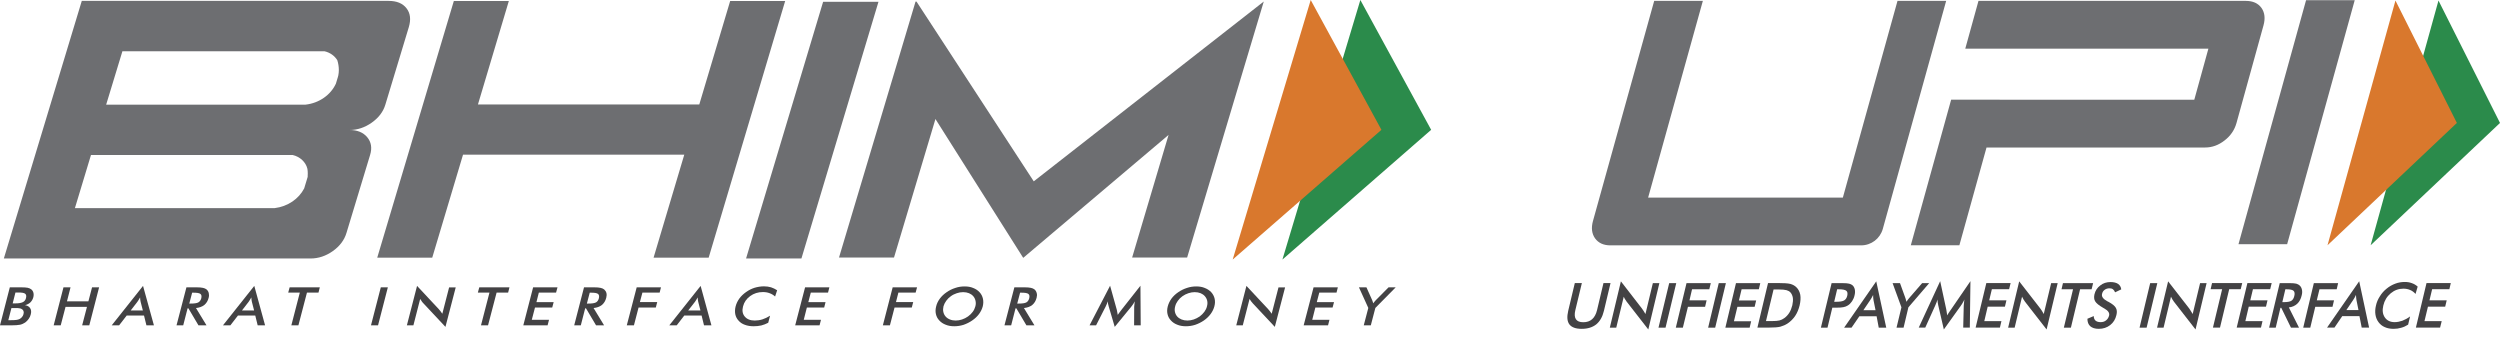 <svg width="28" height="4" viewBox="0 0 28 4" fill="none" xmlns="http://www.w3.org/2000/svg">
<path d="M15.236 0L16.029 1.454L14.363 2.907L15.236 0Z" fill="#2B8B4B"/>
<path d="M14.68 0L15.472 1.454L13.806 2.907L14.68 0Z" fill="#D9782D"/>
<path d="M3.407 2.11C3.346 2.228 3.223 2.313 3.076 2.331H2.968H0.839L1.019 1.736H2.661H3.168H3.278C3.36 1.755 3.425 1.815 3.443 1.891C3.446 1.908 3.447 1.926 3.447 1.943C3.447 1.952 3.447 1.961 3.446 1.97C3.446 1.974 3.446 1.978 3.446 1.981L3.407 2.11ZM1.371 0.574H3.011H3.525H3.634C3.696 0.588 3.748 0.625 3.778 0.675C3.789 0.71 3.795 0.747 3.795 0.785C3.795 0.805 3.793 0.825 3.789 0.845L3.784 0.864L3.762 0.937C3.704 1.063 3.575 1.155 3.422 1.172H3.317H1.189L1.371 0.574ZM3.728 2.812C3.805 2.757 3.857 2.689 3.881 2.607L4.145 1.736C4.169 1.657 4.158 1.591 4.113 1.537C4.068 1.483 4.002 1.456 3.915 1.456C4.002 1.456 4.085 1.429 4.163 1.374C4.241 1.319 4.292 1.252 4.316 1.172L4.579 0.303C4.604 0.218 4.596 0.148 4.553 0.093C4.51 0.037 4.443 0.01 4.352 0.01H0.916L0.043 2.895H3.479C3.567 2.895 3.65 2.867 3.728 2.812Z" fill="#6D6E71"/>
<path d="M8.178 0.011L7.832 1.17H5.353L5.699 0.011H5.083L4.225 2.886H4.841L5.186 1.732H7.664L7.32 2.886H7.937L8.794 0.011H8.178Z" fill="#6D6E71"/>
<path d="M8.976 2.895H8.356L9.219 0.02H9.839L8.976 2.895Z" fill="#6D6E71"/>
<path d="M14.153 0.018L11.578 2.031L10.68 0.654L10.265 0.018H10.254L10.059 0.671L9.397 2.884H10.013L10.477 1.333L11.46 2.888L13.088 1.511L12.68 2.884H13.296L13.898 0.872L14.154 0.018H14.153Z" fill="#6D6E71"/>
<path d="M0.142 3.398H0.172C0.21 3.398 0.238 3.393 0.256 3.384C0.274 3.375 0.286 3.36 0.291 3.339C0.297 3.316 0.294 3.299 0.282 3.29C0.27 3.28 0.244 3.276 0.204 3.276H0.173L0.142 3.398ZM0.093 3.586H0.12C0.148 3.586 0.169 3.585 0.183 3.583C0.197 3.581 0.209 3.578 0.219 3.573C0.23 3.567 0.239 3.56 0.247 3.55C0.255 3.541 0.26 3.53 0.263 3.519C0.267 3.505 0.267 3.493 0.263 3.483C0.259 3.473 0.252 3.465 0.241 3.46C0.235 3.456 0.227 3.454 0.217 3.453C0.208 3.451 0.195 3.45 0.179 3.45H0.155H0.128L0.093 3.586ZM0 3.644L0.11 3.218H0.234C0.269 3.218 0.294 3.22 0.31 3.223C0.326 3.227 0.339 3.232 0.349 3.24C0.361 3.249 0.37 3.262 0.374 3.278C0.378 3.293 0.378 3.311 0.373 3.33C0.367 3.352 0.356 3.371 0.34 3.387C0.324 3.402 0.304 3.412 0.28 3.418C0.307 3.422 0.327 3.434 0.338 3.452C0.35 3.471 0.352 3.494 0.344 3.523C0.34 3.54 0.332 3.557 0.321 3.572C0.31 3.588 0.297 3.601 0.282 3.612C0.265 3.623 0.247 3.632 0.225 3.637C0.204 3.641 0.17 3.644 0.124 3.644H0Z" fill="#434244"/>
<path d="M0.601 3.644L0.711 3.218H0.79L0.75 3.375H0.99L1.031 3.218H1.11L1 3.644H0.92L0.974 3.437H0.734L0.68 3.644H0.601Z" fill="#434244"/>
<path d="M1.464 3.477H1.6L1.575 3.38C1.574 3.373 1.573 3.366 1.571 3.358C1.571 3.35 1.57 3.341 1.569 3.331C1.564 3.341 1.559 3.35 1.554 3.357C1.549 3.365 1.544 3.373 1.539 3.38L1.464 3.477ZM1.64 3.644L1.613 3.534H1.419L1.334 3.644H1.251L1.602 3.202L1.724 3.644H1.64Z" fill="#434244"/>
<path d="M2.12 3.4H2.134C2.176 3.4 2.205 3.396 2.221 3.387C2.237 3.378 2.248 3.363 2.254 3.342C2.26 3.318 2.257 3.302 2.245 3.292C2.232 3.282 2.206 3.278 2.166 3.278H2.152L2.12 3.4ZM2.101 3.453L2.052 3.644H1.977L2.088 3.218H2.198C2.231 3.218 2.256 3.22 2.273 3.224C2.29 3.227 2.303 3.234 2.314 3.242C2.326 3.253 2.334 3.266 2.338 3.282C2.342 3.298 2.342 3.316 2.337 3.335C2.328 3.37 2.312 3.396 2.288 3.416C2.264 3.435 2.233 3.446 2.195 3.45L2.313 3.644H2.223L2.11 3.453H2.101Z" fill="#434244"/>
<path d="M2.71 3.477H2.846L2.821 3.38C2.82 3.373 2.818 3.366 2.817 3.358C2.817 3.35 2.816 3.341 2.815 3.331C2.81 3.341 2.805 3.35 2.8 3.357C2.795 3.365 2.79 3.373 2.785 3.38L2.71 3.477ZM2.886 3.644L2.859 3.534H2.665L2.58 3.644H2.497L2.848 3.202L2.969 3.644H2.886Z" fill="#434244"/>
<path d="M3.438 3.277L3.342 3.644H3.263L3.358 3.277H3.228L3.244 3.218H3.582L3.567 3.277H3.438Z" fill="#434244"/>
<path d="M4.155 3.644L4.265 3.218H4.344L4.234 3.644H4.155Z" fill="#434244"/>
<path d="M4.557 3.644L4.671 3.202L4.914 3.462C4.921 3.47 4.927 3.477 4.934 3.486C4.94 3.494 4.947 3.503 4.954 3.514L5.03 3.219H5.104L4.989 3.661L4.741 3.396C4.734 3.389 4.728 3.382 4.723 3.374C4.716 3.365 4.711 3.357 4.706 3.348L4.63 3.644H4.557Z" fill="#434244"/>
<path d="M5.562 3.277L5.466 3.644H5.387L5.482 3.277H5.352L5.368 3.218H5.706L5.691 3.277H5.562Z" fill="#434244"/>
<path d="M5.861 3.644L5.971 3.218H6.244L6.228 3.277H6.035L6.008 3.384H6.201L6.185 3.444H5.992L5.956 3.582H6.149L6.133 3.644H5.861Z" fill="#434244"/>
<path d="M6.573 3.4H6.588C6.63 3.4 6.658 3.396 6.675 3.387C6.691 3.378 6.701 3.363 6.707 3.342C6.713 3.318 6.71 3.302 6.698 3.292C6.685 3.282 6.659 3.278 6.619 3.278H6.605L6.573 3.4ZM6.554 3.453L6.505 3.644H6.431L6.541 3.218H6.652C6.684 3.218 6.709 3.22 6.726 3.224C6.743 3.227 6.756 3.234 6.767 3.242C6.779 3.253 6.788 3.266 6.792 3.282C6.796 3.298 6.795 3.316 6.79 3.335C6.781 3.37 6.765 3.396 6.741 3.416C6.717 3.435 6.686 3.446 6.648 3.45L6.766 3.644H6.676L6.563 3.453H6.554Z" fill="#434244"/>
<path d="M7.02 3.644L7.131 3.218H7.403L7.388 3.277H7.195L7.167 3.383H7.361L7.345 3.444H7.152L7.1 3.644H7.02Z" fill="#434244"/>
<path d="M7.708 3.477H7.845L7.82 3.38C7.818 3.373 7.817 3.366 7.816 3.358C7.815 3.35 7.814 3.341 7.814 3.331C7.809 3.341 7.804 3.35 7.799 3.357C7.793 3.365 7.788 3.373 7.784 3.38L7.708 3.477ZM7.885 3.644L7.858 3.534H7.664L7.579 3.644H7.496L7.847 3.202L7.968 3.644H7.885Z" fill="#434244"/>
<path d="M8.681 3.321C8.663 3.304 8.642 3.292 8.62 3.284C8.597 3.275 8.572 3.271 8.544 3.271C8.491 3.271 8.443 3.286 8.402 3.316C8.361 3.346 8.334 3.384 8.322 3.432C8.31 3.478 8.316 3.515 8.341 3.545C8.366 3.575 8.403 3.59 8.453 3.59C8.482 3.59 8.51 3.586 8.539 3.577C8.567 3.568 8.596 3.554 8.625 3.536L8.604 3.615C8.579 3.628 8.554 3.638 8.527 3.645C8.5 3.651 8.472 3.654 8.442 3.654C8.405 3.654 8.372 3.649 8.343 3.638C8.314 3.628 8.29 3.612 8.272 3.591C8.253 3.571 8.241 3.547 8.235 3.519C8.23 3.492 8.231 3.462 8.239 3.431C8.247 3.4 8.261 3.371 8.281 3.343C8.301 3.316 8.326 3.292 8.356 3.271C8.385 3.25 8.417 3.234 8.451 3.223C8.485 3.213 8.521 3.207 8.557 3.207C8.586 3.207 8.612 3.211 8.636 3.218C8.66 3.226 8.683 3.237 8.704 3.251L8.681 3.321Z" fill="#434244"/>
<path d="M8.906 3.644L9.017 3.218H9.289L9.274 3.277H9.081L9.053 3.384H9.246L9.231 3.444H9.037L9.002 3.582H9.195L9.179 3.644H8.906Z" fill="#434244"/>
<path d="M9.888 3.644L9.998 3.218H10.271L10.255 3.277H10.062L10.035 3.383H10.228L10.212 3.444H10.019L9.967 3.644H9.888Z" fill="#434244"/>
<path d="M10.924 3.431C10.93 3.41 10.93 3.389 10.926 3.37C10.922 3.351 10.914 3.333 10.901 3.318C10.888 3.303 10.872 3.292 10.853 3.284C10.833 3.276 10.811 3.272 10.787 3.272C10.763 3.272 10.739 3.276 10.716 3.284C10.692 3.292 10.669 3.303 10.649 3.318C10.628 3.333 10.611 3.35 10.597 3.37C10.583 3.389 10.573 3.41 10.567 3.431C10.562 3.453 10.561 3.473 10.565 3.492C10.569 3.511 10.577 3.529 10.59 3.544C10.603 3.559 10.619 3.57 10.639 3.578C10.658 3.586 10.68 3.59 10.704 3.59C10.728 3.59 10.752 3.586 10.775 3.578C10.799 3.57 10.821 3.559 10.842 3.544C10.863 3.529 10.881 3.511 10.895 3.492C10.909 3.473 10.918 3.453 10.924 3.431ZM11.007 3.431C10.999 3.461 10.985 3.49 10.965 3.517C10.945 3.544 10.92 3.568 10.889 3.589C10.859 3.61 10.826 3.626 10.792 3.638C10.757 3.649 10.722 3.654 10.688 3.654C10.653 3.654 10.621 3.649 10.592 3.637C10.563 3.626 10.539 3.61 10.52 3.589C10.5 3.568 10.488 3.544 10.482 3.517C10.476 3.49 10.477 3.462 10.485 3.431C10.492 3.401 10.506 3.372 10.526 3.345C10.546 3.318 10.571 3.294 10.602 3.273C10.632 3.252 10.664 3.236 10.699 3.225C10.733 3.213 10.768 3.208 10.803 3.208C10.839 3.208 10.871 3.213 10.899 3.225C10.928 3.236 10.952 3.252 10.971 3.273C10.991 3.294 11.003 3.319 11.009 3.346C11.015 3.373 11.014 3.401 11.007 3.431Z" fill="#434244"/>
<path d="M11.393 3.4H11.408C11.45 3.4 11.479 3.396 11.495 3.387C11.511 3.378 11.521 3.363 11.527 3.342C11.533 3.318 11.53 3.302 11.518 3.292C11.505 3.282 11.479 3.278 11.439 3.278H11.425L11.393 3.4ZM11.374 3.453L11.325 3.644H11.25L11.361 3.218H11.472C11.504 3.218 11.529 3.22 11.546 3.224C11.563 3.227 11.576 3.234 11.587 3.242C11.599 3.253 11.607 3.266 11.611 3.282C11.616 3.298 11.615 3.316 11.61 3.335C11.601 3.37 11.585 3.396 11.561 3.416C11.537 3.435 11.506 3.446 11.468 3.45L11.586 3.644H11.496L11.383 3.453H11.374Z" fill="#434244"/>
<path d="M12.703 3.434C12.703 3.43 12.704 3.421 12.706 3.406C12.707 3.394 12.708 3.384 12.709 3.375C12.704 3.385 12.699 3.395 12.693 3.404C12.687 3.414 12.679 3.424 12.671 3.434L12.485 3.661L12.417 3.43C12.414 3.42 12.412 3.411 12.41 3.402C12.409 3.393 12.408 3.384 12.407 3.375C12.404 3.384 12.401 3.394 12.397 3.403C12.393 3.413 12.388 3.423 12.383 3.434L12.276 3.644H12.203L12.433 3.2L12.508 3.469C12.509 3.473 12.51 3.48 12.512 3.49C12.514 3.5 12.517 3.512 12.519 3.527C12.527 3.514 12.539 3.499 12.553 3.48C12.558 3.475 12.56 3.471 12.562 3.468L12.773 3.2L12.776 3.644H12.702L12.703 3.434Z" fill="#434244"/>
<path d="M13.518 3.431C13.524 3.41 13.525 3.389 13.521 3.37C13.517 3.351 13.508 3.333 13.495 3.318C13.482 3.303 13.466 3.292 13.447 3.284C13.427 3.276 13.405 3.272 13.381 3.272C13.357 3.272 13.334 3.276 13.31 3.284C13.286 3.292 13.264 3.303 13.243 3.318C13.222 3.333 13.205 3.35 13.191 3.37C13.177 3.389 13.167 3.41 13.162 3.431C13.156 3.453 13.155 3.473 13.159 3.492C13.163 3.511 13.171 3.529 13.184 3.544C13.197 3.559 13.214 3.57 13.233 3.578C13.253 3.586 13.275 3.59 13.299 3.59C13.322 3.59 13.346 3.586 13.37 3.578C13.393 3.57 13.415 3.559 13.437 3.544C13.457 3.529 13.475 3.511 13.489 3.492C13.503 3.473 13.513 3.453 13.518 3.431ZM13.601 3.431C13.593 3.461 13.579 3.49 13.559 3.517C13.539 3.544 13.514 3.568 13.484 3.589C13.453 3.61 13.421 3.626 13.386 3.638C13.351 3.649 13.317 3.654 13.282 3.654C13.247 3.654 13.215 3.649 13.186 3.637C13.157 3.626 13.133 3.61 13.114 3.589C13.094 3.568 13.082 3.544 13.076 3.517C13.07 3.49 13.071 3.462 13.079 3.431C13.087 3.401 13.101 3.372 13.12 3.345C13.14 3.318 13.165 3.294 13.196 3.273C13.226 3.252 13.259 3.236 13.293 3.225C13.328 3.213 13.363 3.208 13.398 3.208C13.433 3.208 13.465 3.213 13.493 3.225C13.522 3.236 13.546 3.252 13.566 3.273C13.585 3.294 13.598 3.319 13.604 3.346C13.61 3.373 13.609 3.401 13.601 3.431Z" fill="#434244"/>
<path d="M13.846 3.644L13.96 3.202L14.203 3.462C14.21 3.47 14.216 3.477 14.223 3.486C14.229 3.494 14.236 3.503 14.243 3.514L14.319 3.219H14.393L14.278 3.661L14.03 3.396C14.024 3.389 14.018 3.382 14.012 3.374C14.006 3.365 14 3.357 13.995 3.348L13.919 3.644H13.846Z" fill="#434244"/>
<path d="M14.601 3.644L14.712 3.218H14.984L14.969 3.277H14.776L14.748 3.384H14.941L14.925 3.444H14.732L14.697 3.582H14.89L14.874 3.644H14.601Z" fill="#434244"/>
<path d="M15.274 3.644L15.325 3.449L15.22 3.218H15.304L15.369 3.363C15.37 3.367 15.372 3.371 15.374 3.377C15.376 3.383 15.378 3.39 15.38 3.397C15.385 3.39 15.39 3.384 15.395 3.378C15.4 3.372 15.405 3.366 15.41 3.361L15.552 3.218H15.632L15.404 3.449L15.353 3.644H15.274Z" fill="#434244"/>
<path d="M17.638 3.17H17.717L17.644 3.473C17.633 3.518 17.635 3.552 17.65 3.575C17.665 3.598 17.693 3.609 17.733 3.609C17.773 3.609 17.806 3.598 17.832 3.575C17.858 3.552 17.876 3.518 17.887 3.473L17.959 3.17H18.038L17.964 3.481C17.948 3.549 17.919 3.599 17.878 3.633C17.836 3.666 17.782 3.683 17.715 3.683C17.648 3.683 17.602 3.666 17.577 3.633C17.552 3.599 17.548 3.549 17.564 3.481L17.638 3.17Z" fill="#434244"/>
<path d="M18.03 3.67L18.154 3.151L18.39 3.456C18.397 3.465 18.403 3.474 18.409 3.484C18.416 3.494 18.422 3.505 18.429 3.517L18.512 3.171H18.585L18.461 3.69L18.219 3.379C18.213 3.37 18.207 3.361 18.201 3.352C18.195 3.343 18.19 3.333 18.186 3.323L18.102 3.67H18.03Z" fill="#434244"/>
<path d="M18.575 3.67L18.695 3.171H18.774L18.654 3.67H18.575Z" fill="#434244"/>
<path d="M18.769 3.67L18.889 3.171H19.161L19.144 3.24H18.951L18.922 3.364H19.114L19.097 3.436H18.905L18.848 3.67H18.769Z" fill="#434244"/>
<path d="M19.131 3.67L19.25 3.171H19.33L19.21 3.67H19.131Z" fill="#434244"/>
<path d="M19.324 3.67L19.443 3.171H19.715L19.699 3.24H19.506L19.476 3.365H19.669L19.652 3.436H19.459L19.42 3.598H19.613L19.596 3.67H19.324Z" fill="#434244"/>
<path d="M19.779 3.596H19.846C19.882 3.596 19.91 3.594 19.93 3.589C19.95 3.584 19.967 3.575 19.984 3.563C20.006 3.547 20.025 3.527 20.04 3.503C20.055 3.479 20.066 3.451 20.074 3.419C20.081 3.387 20.083 3.359 20.08 3.336C20.076 3.311 20.067 3.291 20.053 3.275C20.042 3.263 20.027 3.255 20.009 3.25C19.991 3.245 19.962 3.242 19.921 3.242H19.893H19.864L19.779 3.596ZM19.683 3.669L19.802 3.17H19.909C19.978 3.17 20.026 3.173 20.053 3.18C20.08 3.188 20.102 3.2 20.119 3.217C20.142 3.239 20.156 3.267 20.163 3.301C20.169 3.336 20.166 3.376 20.156 3.42C20.145 3.464 20.129 3.504 20.106 3.538C20.083 3.572 20.055 3.6 20.021 3.623C19.996 3.639 19.969 3.651 19.94 3.659C19.911 3.666 19.868 3.669 19.811 3.669H19.789H19.683Z" fill="#434244"/>
<path d="M20.543 3.38H20.563C20.607 3.38 20.637 3.375 20.654 3.365C20.671 3.355 20.683 3.338 20.689 3.313C20.695 3.286 20.692 3.268 20.679 3.257C20.666 3.246 20.638 3.24 20.596 3.24H20.576L20.543 3.38ZM20.522 3.446L20.468 3.67H20.394L20.514 3.171H20.633C20.669 3.171 20.695 3.173 20.71 3.177C20.726 3.181 20.739 3.187 20.749 3.196C20.762 3.208 20.77 3.224 20.774 3.243C20.778 3.263 20.777 3.285 20.771 3.308C20.766 3.332 20.756 3.354 20.743 3.374C20.729 3.394 20.714 3.41 20.696 3.421C20.681 3.43 20.665 3.437 20.647 3.44C20.63 3.444 20.603 3.446 20.567 3.446H20.552H20.522Z" fill="#434244"/>
<path d="M20.87 3.474H21.006L20.983 3.36C20.982 3.353 20.981 3.345 20.98 3.335C20.98 3.326 20.979 3.315 20.979 3.304C20.973 3.314 20.968 3.325 20.963 3.334C20.957 3.344 20.952 3.352 20.947 3.36L20.87 3.474ZM21.042 3.67L21.018 3.542H20.825L20.737 3.67H20.654L21.014 3.151L21.126 3.67H21.042Z" fill="#434244"/>
<path d="M21.241 3.67L21.296 3.442L21.197 3.171H21.28L21.341 3.34C21.343 3.345 21.345 3.35 21.346 3.357C21.349 3.365 21.35 3.372 21.352 3.38C21.357 3.372 21.362 3.365 21.367 3.358C21.372 3.351 21.378 3.344 21.383 3.338L21.528 3.171H21.607L21.374 3.442L21.32 3.67H21.241Z" fill="#434244"/>
<path d="M21.994 3.423C21.994 3.419 21.995 3.408 21.997 3.391C21.998 3.376 22 3.364 22.001 3.354C21.996 3.366 21.991 3.377 21.984 3.388C21.978 3.4 21.97 3.411 21.962 3.423L21.771 3.69L21.708 3.418C21.706 3.407 21.704 3.396 21.702 3.385C21.701 3.375 21.7 3.365 21.7 3.354C21.697 3.365 21.694 3.376 21.689 3.387C21.685 3.399 21.68 3.411 21.674 3.423L21.563 3.669H21.49L21.73 3.149L21.798 3.464C21.799 3.469 21.801 3.477 21.802 3.489C21.804 3.5 21.806 3.515 21.809 3.532C21.817 3.517 21.828 3.499 21.844 3.477C21.848 3.471 21.851 3.467 21.853 3.464L22.069 3.149L22.062 3.669H21.988L21.994 3.423Z" fill="#434244"/>
<path d="M22.127 3.669L22.247 3.17H22.519L22.502 3.239H22.309L22.279 3.364H22.472L22.455 3.435H22.262L22.224 3.597H22.416L22.399 3.669H22.127Z" fill="#434244"/>
<path d="M22.491 3.67L22.615 3.151L22.852 3.456C22.858 3.465 22.864 3.474 22.871 3.484C22.877 3.494 22.883 3.505 22.89 3.517L22.973 3.171H23.046L22.922 3.69L22.68 3.379C22.674 3.37 22.668 3.361 22.662 3.352C22.657 3.343 22.652 3.333 22.647 3.323L22.564 3.67H22.491Z" fill="#434244"/>
<path d="M23.297 3.24L23.194 3.67H23.115L23.218 3.24H23.089L23.105 3.171H23.443L23.426 3.24H23.297Z" fill="#434244"/>
<path d="M23.379 3.57L23.45 3.54C23.45 3.562 23.457 3.579 23.47 3.591C23.483 3.602 23.502 3.608 23.527 3.608C23.551 3.608 23.571 3.602 23.588 3.588C23.605 3.575 23.616 3.557 23.622 3.534C23.629 3.505 23.611 3.479 23.57 3.456C23.564 3.452 23.559 3.45 23.556 3.448C23.509 3.421 23.479 3.397 23.466 3.375C23.453 3.354 23.451 3.327 23.458 3.296C23.468 3.255 23.489 3.222 23.523 3.197C23.555 3.171 23.594 3.159 23.638 3.159C23.674 3.159 23.702 3.166 23.723 3.18C23.743 3.194 23.755 3.215 23.758 3.241L23.689 3.274C23.683 3.258 23.674 3.247 23.665 3.24C23.655 3.232 23.642 3.229 23.627 3.229C23.606 3.229 23.588 3.234 23.572 3.246C23.557 3.257 23.547 3.272 23.543 3.292C23.535 3.322 23.556 3.35 23.605 3.376C23.609 3.378 23.612 3.379 23.614 3.38C23.657 3.403 23.684 3.425 23.697 3.447C23.71 3.469 23.712 3.496 23.704 3.528C23.693 3.576 23.67 3.613 23.634 3.641C23.598 3.669 23.555 3.683 23.506 3.683C23.465 3.683 23.433 3.673 23.411 3.654C23.389 3.634 23.379 3.606 23.379 3.57Z" fill="#434244"/>
<path d="M23.963 3.67L24.082 3.171H24.162L24.042 3.67H23.963Z" fill="#434244"/>
<path d="M24.159 3.67L24.283 3.151L24.52 3.456C24.526 3.465 24.532 3.474 24.538 3.484C24.545 3.494 24.551 3.505 24.558 3.517L24.641 3.171H24.714L24.59 3.69L24.348 3.379C24.342 3.37 24.336 3.361 24.33 3.352C24.325 3.343 24.32 3.333 24.315 3.323L24.232 3.67H24.159Z" fill="#434244"/>
<path d="M24.967 3.239L24.864 3.669H24.785L24.888 3.239H24.759L24.775 3.17H25.113L25.096 3.239H24.967Z" fill="#434244"/>
<path d="M25.051 3.669L25.171 3.17H25.443L25.426 3.239H25.233L25.203 3.364H25.396L25.379 3.435H25.186L25.148 3.597H25.34L25.323 3.669H25.051Z" fill="#434244"/>
<path d="M25.562 3.384H25.576C25.618 3.384 25.647 3.379 25.663 3.369C25.679 3.359 25.69 3.341 25.696 3.316C25.703 3.288 25.7 3.269 25.688 3.257C25.676 3.246 25.65 3.24 25.61 3.24H25.596L25.562 3.384ZM25.541 3.447L25.488 3.67H25.414L25.533 3.171H25.644C25.676 3.171 25.701 3.173 25.718 3.177C25.735 3.182 25.748 3.189 25.758 3.199C25.77 3.211 25.778 3.226 25.782 3.246C25.786 3.265 25.785 3.286 25.779 3.308C25.77 3.348 25.753 3.38 25.729 3.402C25.704 3.425 25.673 3.439 25.635 3.443L25.749 3.67H25.659L25.55 3.447H25.541Z" fill="#434244"/>
<path d="M25.796 3.67L25.915 3.171H26.187L26.171 3.24H25.978L25.948 3.364H26.141L26.124 3.436H25.931L25.875 3.67H25.796Z" fill="#434244"/>
<path d="M26.279 3.473H26.415L26.392 3.359C26.391 3.352 26.39 3.344 26.389 3.334C26.388 3.325 26.388 3.314 26.387 3.303C26.382 3.313 26.377 3.324 26.372 3.333C26.366 3.343 26.361 3.351 26.356 3.359L26.279 3.473ZM26.451 3.669L26.426 3.541H26.233L26.146 3.669H26.063L26.423 3.15L26.534 3.669H26.451Z" fill="#434244"/>
<path d="M27.054 3.292C27.036 3.272 27.016 3.257 26.994 3.248C26.971 3.238 26.946 3.233 26.918 3.233C26.865 3.233 26.818 3.25 26.776 3.285C26.734 3.32 26.706 3.366 26.693 3.422C26.68 3.476 26.686 3.52 26.71 3.555C26.734 3.59 26.771 3.608 26.82 3.608C26.849 3.608 26.878 3.602 26.907 3.592C26.935 3.581 26.964 3.566 26.993 3.544L26.971 3.636C26.946 3.652 26.92 3.664 26.893 3.671C26.866 3.679 26.838 3.683 26.809 3.683C26.771 3.683 26.738 3.677 26.71 3.664C26.681 3.652 26.658 3.633 26.64 3.609C26.622 3.585 26.61 3.557 26.605 3.524C26.6 3.492 26.602 3.458 26.611 3.421C26.619 3.384 26.634 3.35 26.655 3.318C26.675 3.285 26.7 3.257 26.73 3.233C26.76 3.208 26.793 3.19 26.827 3.177C26.861 3.164 26.897 3.158 26.933 3.158C26.962 3.158 26.988 3.162 27.012 3.171C27.036 3.179 27.058 3.192 27.078 3.21L27.054 3.292Z" fill="#434244"/>
<path d="M27.058 3.669L27.177 3.17H27.449L27.433 3.239H27.24L27.21 3.364H27.403L27.386 3.435H27.193L27.154 3.597H27.347L27.329 3.669H27.058Z" fill="#434244"/>
<path d="M25.616 2.735H25.071L25.828 0.002H26.373L25.616 2.735Z" fill="#6D6E71"/>
<path d="M25.328 0.088C25.29 0.036 25.232 0.01 25.153 0.01H22.159L22.011 0.545H22.555V0.545H24.734L24.576 1.117H22.397L22.397 1.116H21.853L21.401 2.747H21.945L22.249 1.652H24.698C24.775 1.652 24.847 1.626 24.914 1.574C24.982 1.522 25.026 1.457 25.048 1.38L25.351 0.285C25.373 0.206 25.365 0.14 25.328 0.088Z" fill="#6D6E71"/>
<path d="M21.087 2.565C21.056 2.673 20.958 2.748 20.845 2.748H18.036C17.96 2.748 17.903 2.722 17.865 2.67C17.828 2.618 17.82 2.553 17.841 2.476L18.527 0.01H19.072L18.459 2.213H20.64L21.252 0.01H21.797L21.087 2.565Z" fill="#6D6E71"/>
<path d="M27.311 0.006L28 1.377L26.551 2.747L27.311 0.006Z" fill="#2B8B4B"/>
<path d="M26.829 0.006L27.517 1.377L26.068 2.747L26.829 0.006Z" fill="#D9782D"/>
</svg>
